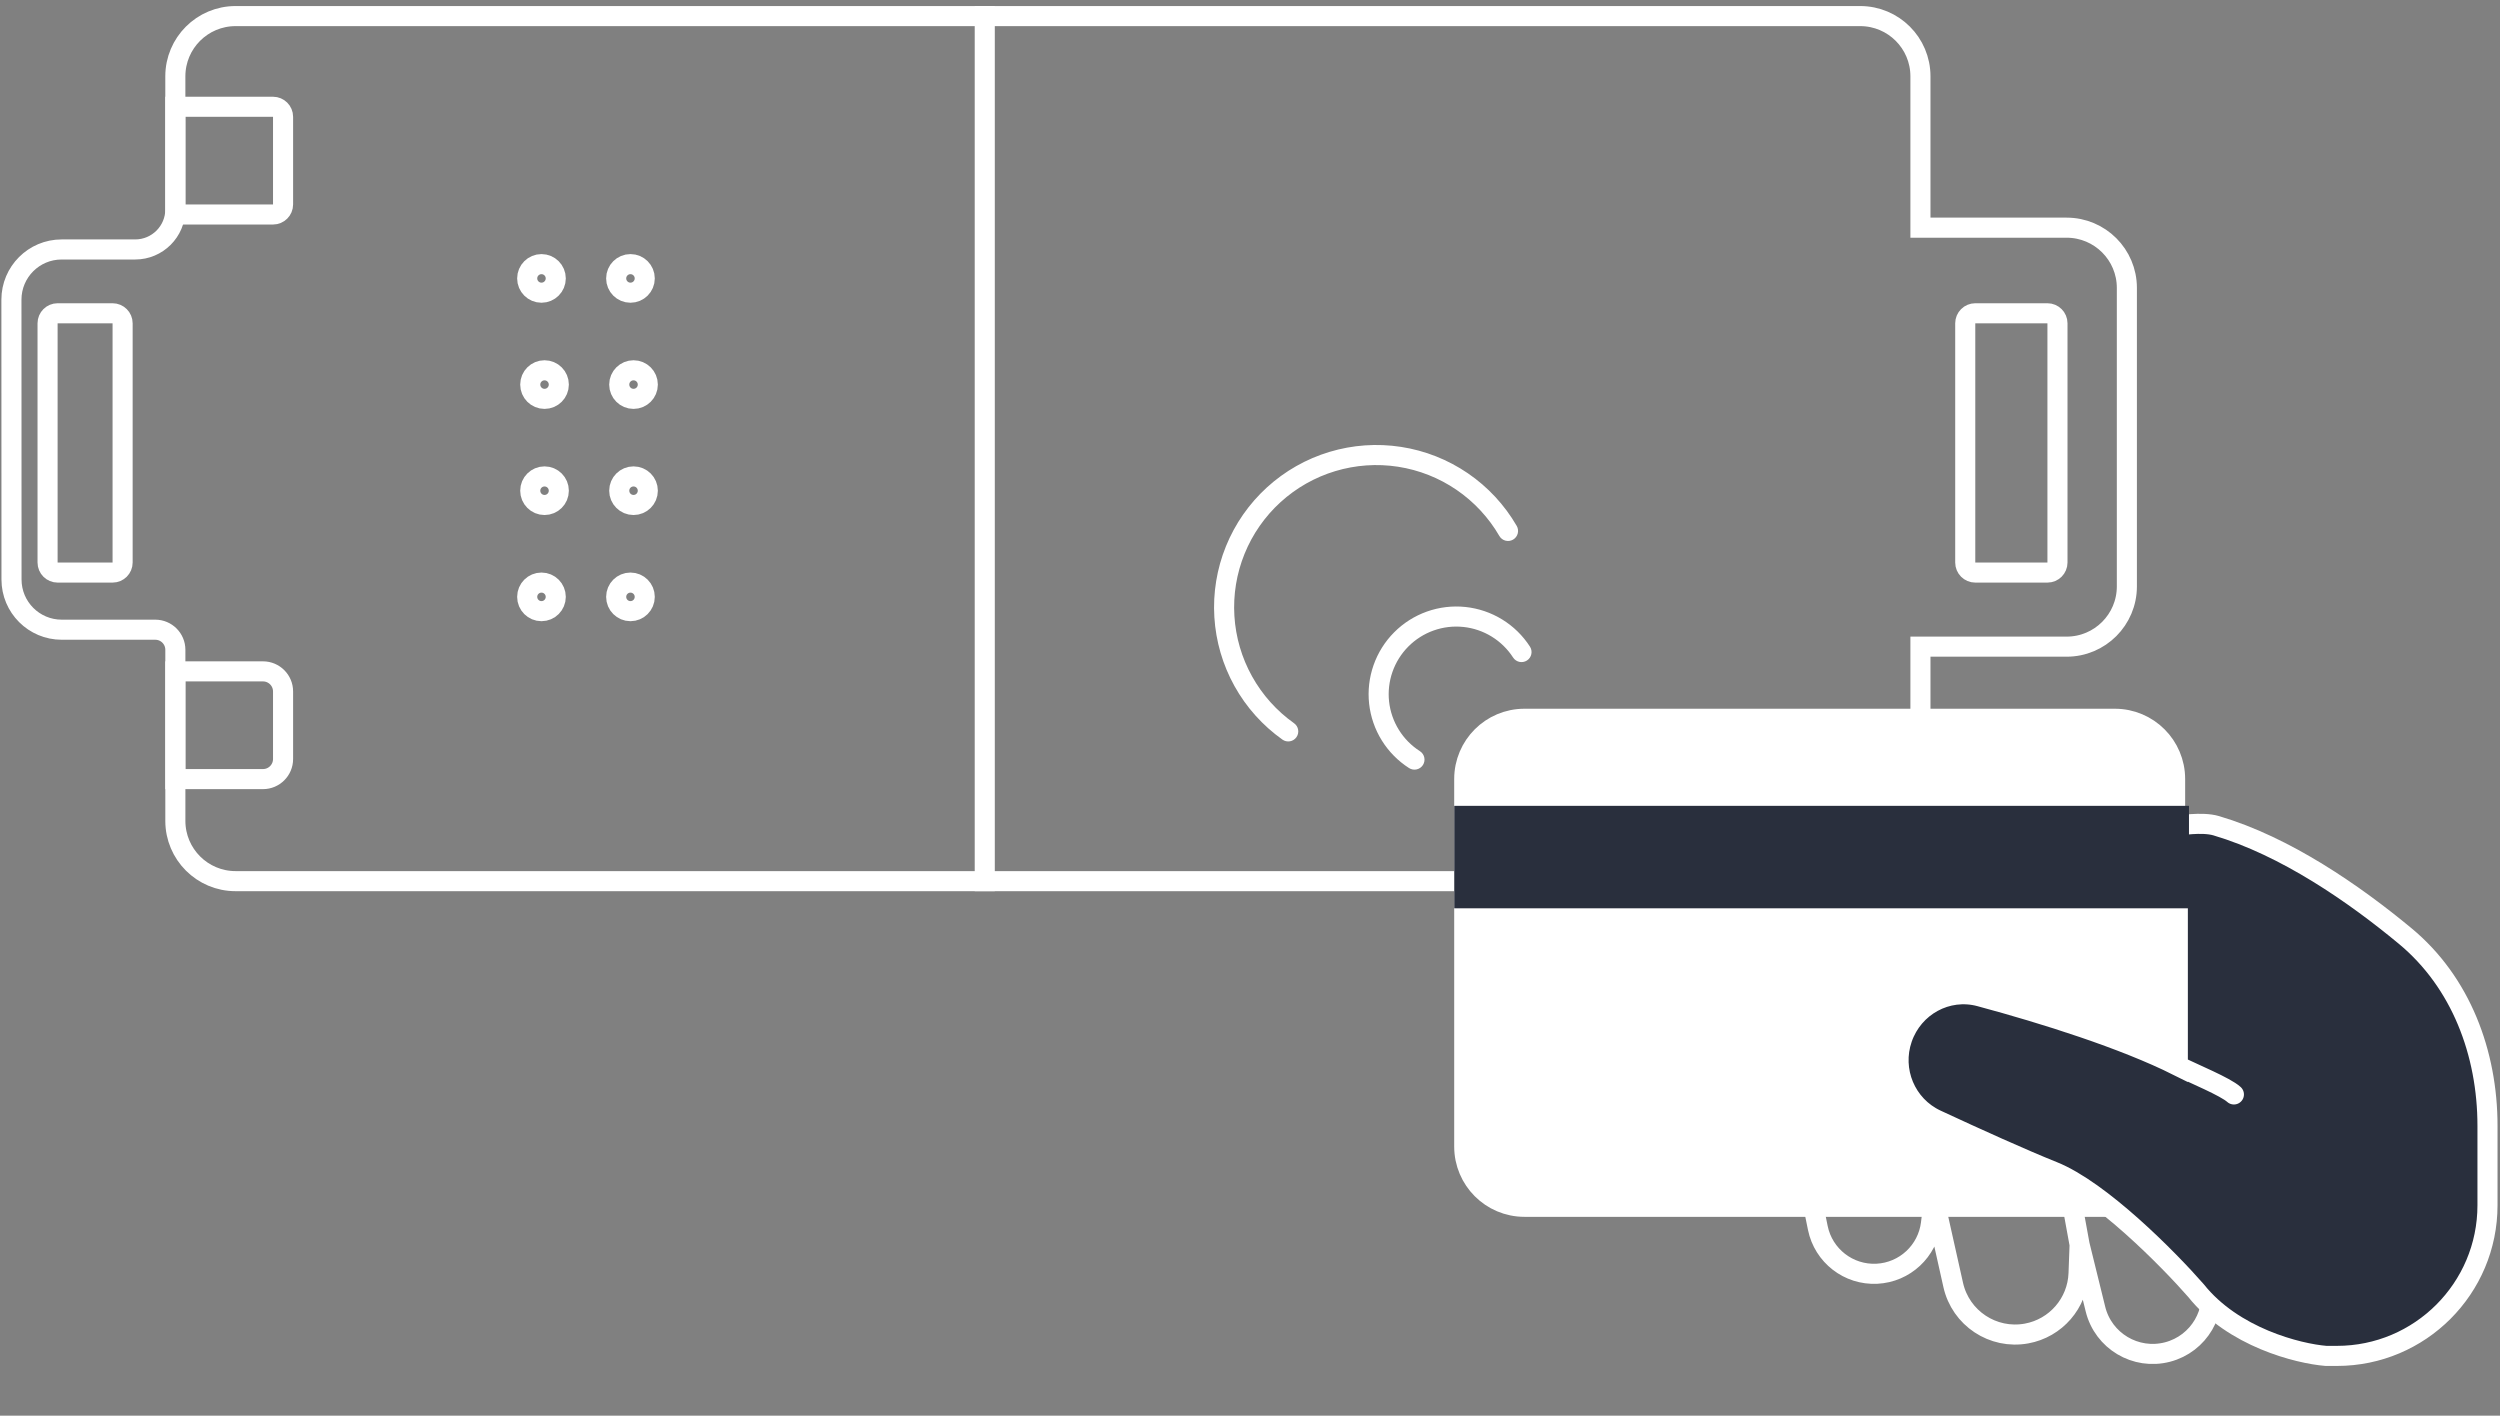 <svg width="249" height="141" viewBox="0 0 249 141" fill="none" xmlns="http://www.w3.org/2000/svg">
<rect x="0" y="0" width="249" height="141" fill="#808080" stroke="none"/>
<path d="M98.082 0.602L98.082 88.762" stroke="white" stroke-width="2"/>
<path d="M191.276 21.676L191.276 22.676L192.276 22.676L205.836 22.676C209.15 22.676 211.836 25.362 211.836 28.676L211.836 58.407C211.836 61.721 209.15 64.407 205.836 64.407L192.276 64.407L191.276 64.407L191.276 65.407L191.276 81.762C191.276 85.075 188.59 87.762 185.276 87.762L23.464 87.762C20.151 87.762 17.465 85.075 17.465 81.762L17.465 64.719C17.465 63.614 16.569 62.719 15.464 62.719L6.146 62.719C3.385 62.719 1.147 60.481 1.146 57.72L1.138 29.849C1.138 27.087 3.376 24.847 6.138 24.847L13.464 24.847C15.674 24.847 17.465 23.056 17.465 20.847L17.464 7.602C17.464 4.288 20.151 1.602 23.465 1.602L185.276 1.602C188.59 1.602 191.276 4.288 191.276 7.602L191.276 21.676Z" stroke="white" stroke-width="2"/>
<circle cx="53.931" cy="59.448" r="1.423" transform="rotate(-90 53.931 59.448)" stroke="white" stroke-width="2"/>
<circle cx="62.794" cy="59.448" r="1.423" transform="rotate(-90 62.794 59.448)" stroke="white" stroke-width="2"/>
<circle cx="54.235" cy="48.874" r="1.423" transform="rotate(-90 54.235 48.874)" stroke="white" stroke-width="2"/>
<circle cx="63.099" cy="48.874" r="1.423" transform="rotate(-90 63.099 48.874)" stroke="white" stroke-width="2"/>
<circle cx="54.235" cy="38.304" r="1.423" transform="rotate(-90 54.235 38.304)" stroke="white" stroke-width="2"/>
<circle cx="63.099" cy="38.304" r="1.423" transform="rotate(-90 63.099 38.304)" stroke="white" stroke-width="2"/>
<circle cx="53.931" cy="27.73" r="1.423" transform="rotate(-90 53.931 27.73)" stroke="white" stroke-width="2"/>
<circle cx="62.794" cy="27.73" r="1.423" transform="rotate(-90 62.794 27.73)" stroke="white" stroke-width="2"/>
<path d="M17.465 77.598L17.465 66.869L26.193 66.869C27.298 66.869 28.193 67.765 28.193 68.869L28.193 75.598C28.193 76.702 27.298 77.598 26.193 77.598L17.465 77.598Z" stroke="white" stroke-width="2"/>
<path d="M17.465 21.363L17.465 10.635L27.193 10.635C27.746 10.635 28.193 11.082 28.193 11.635L28.193 20.363C28.193 20.916 27.746 21.363 27.193 21.363L17.465 21.363Z" stroke="white" stroke-width="2"/>
<path d="M4.738 56.027L4.738 32.203C4.738 31.651 5.186 31.203 5.738 31.203L11.212 31.203C11.764 31.203 12.212 31.651 12.212 32.203L12.212 56.027C12.212 56.58 11.764 57.027 11.212 57.027L5.738 57.027C5.186 57.027 4.738 56.58 4.738 56.027Z" stroke="white" stroke-width="2"/>
<path d="M195.738 56.027L195.738 32.203C195.738 31.651 196.186 31.203 196.738 31.203L203.924 31.203C204.476 31.203 204.924 31.651 204.924 32.203L204.924 56.027C204.924 56.58 204.476 57.027 203.924 57.027L196.738 57.027C196.186 57.027 195.738 56.58 195.738 56.027Z" stroke="white" stroke-width="2"/>
<path d="M178.039 107.526L181.055 122.303C181.619 125.068 184.118 127.007 186.936 126.866V126.866C189.714 126.728 191.989 124.61 192.325 121.85L192.622 119.402M215.278 117.419C218.081 121.412 217.829 122.12 219.661 125.906L220.078 127.488C220.906 130.63 219.024 133.846 215.88 134.663V134.663C212.715 135.485 209.488 133.562 208.707 130.386L207.129 123.976M192.622 119.402L194.54 127.98C195.281 131.291 198.503 133.427 201.841 132.818V132.818C204.759 132.287 206.915 129.797 207.024 126.833L207.129 123.976M192.622 119.402L191.446 110.872M207.129 123.976L205.439 114.718" stroke="white" stroke-width="2"/>
<path d="M210.641 71.59L151.838 71.59C148.524 71.59 145.838 74.276 145.838 77.59L145.838 114.197C145.838 117.511 148.524 120.197 151.838 120.197L210.641 120.197C213.954 120.197 216.641 117.511 216.641 114.197L216.641 77.59C216.641 74.276 213.954 71.59 210.641 71.59Z" fill="white" stroke="white" stroke-width="2"/>
<path d="M247.754 120.048L247.754 112.133C247.754 104.9 245.117 97.833 239.545 93.22C234.484 89.028 227.654 84.285 220.733 82.242C219.301 81.82 216.911 82.242 216.911 82.242L216.911 106.157C211.507 103.458 203.678 100.99 197.207 99.246C193.929 98.363 190.57 100.221 189.46 103.429C188.36 106.608 189.816 110.107 192.865 111.526C196.759 113.337 201.405 115.442 204.473 116.669C209.222 118.569 215.95 125.375 218.72 128.541C222.432 133.204 228.901 134.822 231.671 135.048L232.754 135.048C241.038 135.048 247.754 128.332 247.754 120.048Z" fill="#292F3D"/>
<path d="M222.497 109.007C221.641 108.23 218.525 106.963 216.911 106.157M216.911 106.157C211.507 103.458 203.678 100.99 197.207 99.246C193.929 98.363 190.57 100.221 189.46 103.429V103.429C188.36 106.608 189.816 110.107 192.865 111.526C196.759 113.337 201.405 115.442 204.473 116.669C209.222 118.569 215.95 125.375 218.72 128.541C222.432 133.204 228.901 134.822 231.671 135.048L232.754 135.048C241.038 135.048 247.754 128.332 247.754 120.048L247.754 112.133C247.754 104.9 245.117 97.833 239.545 93.22C234.484 89.028 227.654 84.285 220.733 82.242C219.301 81.82 216.911 82.242 216.911 82.242L216.911 106.157Z" stroke="white" stroke-width="2" stroke-linecap="round"/>
<path d="M150.703 65.488C151.003 65.952 151.622 66.085 152.086 65.785C152.55 65.486 152.683 64.867 152.383 64.403L150.703 65.488ZM149.096 62.552L149.62 61.7L149.62 61.7L149.096 62.552ZM145.856 61.45L145.96 60.455L145.96 60.455L145.856 61.45ZM142.457 61.854L142.122 60.911L142.122 60.911L142.457 61.854ZM139.565 63.685L138.857 62.98L138.857 62.98L139.565 63.685ZM137.359 69.986L138.353 69.877L138.353 69.877L137.359 69.986ZM138.477 73.221L139.327 72.694L139.327 72.694L138.477 73.221ZM140.343 76.5C140.809 76.797 141.427 76.661 141.724 76.196C142.022 75.73 141.886 75.112 141.42 74.814L140.343 76.5ZM152.383 64.403C151.676 63.307 150.731 62.383 149.62 61.7L148.573 63.404C149.429 63.931 150.158 64.643 150.703 65.488L152.383 64.403ZM149.62 61.7C148.508 61.017 147.258 60.592 145.96 60.455L145.751 62.444C146.751 62.549 147.716 62.877 148.573 63.404L149.62 61.7ZM145.96 60.455C144.663 60.319 143.351 60.474 142.122 60.911L142.792 62.796C143.74 62.459 144.751 62.339 145.751 62.444L145.96 60.455ZM142.122 60.911C140.893 61.348 139.777 62.055 138.857 62.98L140.274 64.391C140.984 63.678 141.844 63.133 142.792 62.796L142.122 60.911ZM138.857 62.98C137.936 63.904 137.235 65.024 136.804 66.255L138.691 66.916C139.024 65.966 139.565 65.103 140.274 64.391L138.857 62.98ZM136.804 66.255C136.373 67.486 136.223 68.799 136.365 70.095L138.353 69.877C138.243 68.877 138.359 67.865 138.691 66.916L136.804 66.255ZM136.365 70.095C136.508 71.392 136.939 72.641 137.628 73.749L139.327 72.694C138.796 71.839 138.463 70.877 138.353 69.877L136.365 70.095ZM137.628 73.749C138.316 74.857 139.244 75.797 140.343 76.5L141.42 74.814C140.573 74.273 139.857 73.548 139.327 72.694L137.628 73.749Z" fill="white"/>
<path d="M149.335 53.383C149.611 53.861 150.223 54.024 150.701 53.747C151.179 53.47 151.342 52.858 151.065 52.38L149.335 53.383ZM139.393 45.498L139.546 44.51L139.393 45.498ZM132.7 45.968L132.989 46.925L132.989 46.925L132.7 45.968ZM126.864 49.281L126.19 48.542L126.19 48.542L126.864 49.281ZM123.03 54.788L123.957 55.163L123.03 54.788ZM121.948 61.41L120.95 61.471L120.95 61.471L121.948 61.41ZM127.73 73.664C128.181 73.984 128.805 73.877 129.124 73.427C129.444 72.977 129.338 72.352 128.887 72.033L127.73 73.664ZM151.065 52.38C149.855 50.291 148.192 48.5 146.199 47.138L145.07 48.789C146.817 49.983 148.274 51.553 149.335 53.383L151.065 52.38ZM146.199 47.138C144.205 45.776 141.932 44.878 139.546 44.51L139.241 46.486C141.332 46.809 143.324 47.596 145.07 48.789L146.199 47.138ZM139.546 44.51C137.16 44.142 134.722 44.313 132.411 45.01L132.989 46.925C135.014 46.314 137.15 46.164 139.241 46.486L139.546 44.51ZM132.411 45.01C130.099 45.708 127.974 46.915 126.19 48.542L127.538 50.019C129.101 48.594 130.963 47.536 132.989 46.925L132.411 45.01ZM126.19 48.542C124.406 50.169 123.01 52.175 122.103 54.412L123.957 55.163C124.751 53.203 125.975 51.445 127.538 50.019L126.19 48.542ZM122.103 54.412C121.196 56.65 120.802 59.062 120.95 61.471L122.946 61.349C122.817 59.237 123.162 57.124 123.957 55.163L122.103 54.412ZM120.95 61.471C121.098 63.881 121.783 66.227 122.957 68.337L124.705 67.365C123.676 65.516 123.076 63.461 122.946 61.349L120.95 61.471ZM122.957 68.337C124.13 70.447 125.761 72.267 127.73 73.664L128.887 72.033C127.162 70.809 125.733 69.214 124.705 67.365L122.957 68.337Z" fill="white"/>
<rect x="144.844" y="80.262" width="73.178" height="10.205" fill="#292F3D"/>
</svg>
